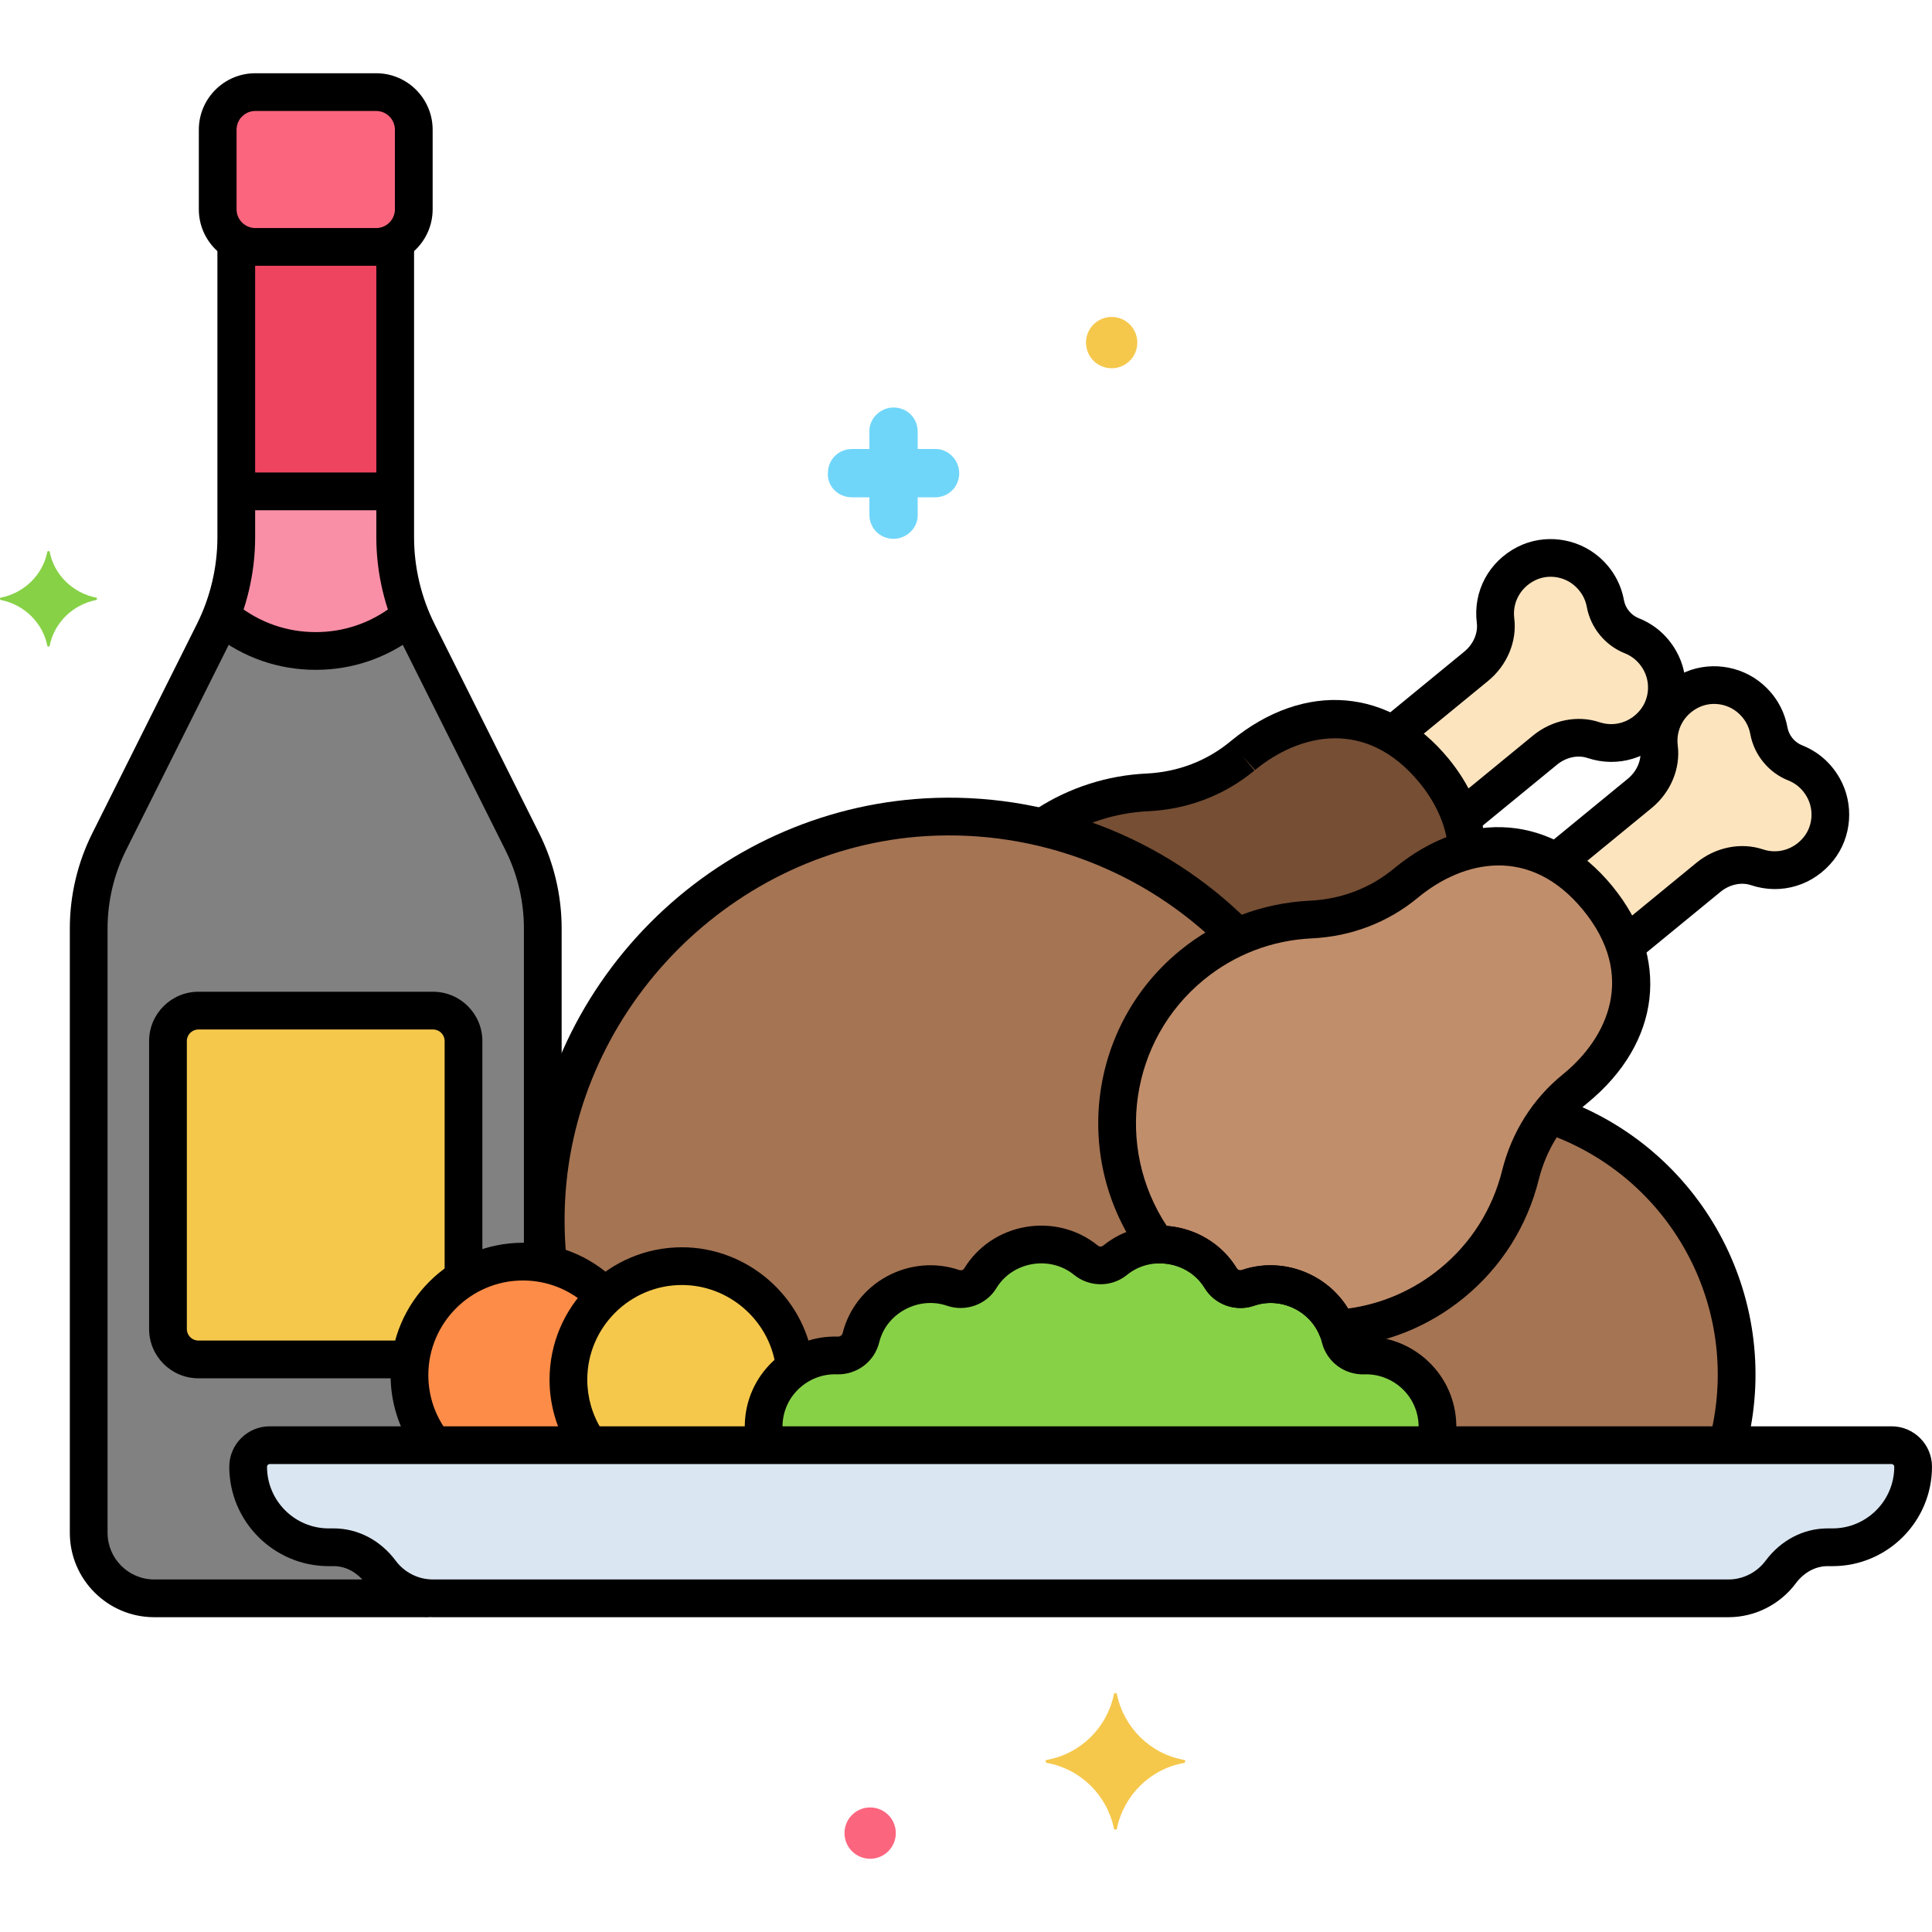 <svg enable-background="new 0 0 256 256" height="512" viewBox="0 0 256 256" width="512" xmlns="http://www.w3.org/2000/svg"><g id="Layer_35"><g><g><path d="m50.429 208.3c-1.484-1.992-3.724-3.278-6.208-3.278h-.664c-5.895 0-10.674-4.779-10.674-10.674 0-1.577 1.278-2.855 2.855-2.855h21.734c-2.009-2.557-3.217-5.773-3.217-9.277 0-8.309 6.736-15.045 15.045-15.045.896 0 1.768.095 2.621.246v-44.409c0-3.977-.926-7.899-2.704-11.456l-13.875-27.75c-1.957-3.915-2.976-8.231-2.976-12.608v-39.19c-.743.442-1.599.713-2.522.713h-16.015c-.923 0-1.779-.271-2.522-.713v39.19c0 4.377-1.019 8.694-2.976 12.608l-13.874 27.748c-1.779 3.557-2.704 7.479-2.704 11.456v80.101c0 4.794 3.886 8.68 8.68 8.68h36.908c-2.823 0-5.338-1.375-6.912-3.487z" fill="#818182"/></g><g><path d="m250.645 191.492h-214.907c-1.577 0-2.855 1.278-2.855 2.855 0 5.895 4.779 10.674 10.674 10.674h.664c2.484 0 4.724 1.286 6.208 3.278 1.575 2.112 4.089 3.487 6.911 3.487h171.703c2.822 0 5.337-1.375 6.911-3.487 1.484-1.992 3.724-3.278 6.208-3.278h.664c5.895 0 10.674-4.779 10.674-10.674 0-1.577-1.278-2.855-2.855-2.855z" fill="#dae6f1"/></g><g><path d="m219.829 99.091c.29 2.303-.768 4.573-2.563 6.045l-11.11 9.111c2.045 1.164 3.919 2.767 5.544 4.748s2.829 4.133 3.571 6.367l11.11-9.111c1.795-1.472 4.228-2.065 6.43-1.33 2.805.937 6.099.161 8.191-2.496 1.807-2.295 2.03-5.545.587-8.085-.89-1.567-2.215-2.657-3.705-3.248-1.82-.722-3.148-2.342-3.499-4.267-.288-1.578-1.097-3.09-2.46-4.27-2.208-1.913-5.438-2.331-8.043-1.008-3.016 1.532-4.422 4.61-4.053 7.544z" fill="#fce4be"/></g><g><path d="m198.164 82.24c.29 2.303-.768 4.573-2.563 6.045l-11.11 9.111c2.045 1.164 3.919 2.767 5.544 4.748s2.829 4.133 3.571 6.367l11.11-9.111c1.795-1.472 4.228-2.065 6.43-1.33 2.805.937 6.099.161 8.191-2.496 1.807-2.295 2.03-5.545.587-8.085-.89-1.567-2.215-2.657-3.705-3.248-1.82-.722-3.148-2.342-3.499-4.267-.288-1.578-1.097-3.09-2.46-4.27-2.208-1.913-5.438-2.331-8.043-1.008-3.016 1.532-4.422 4.61-4.053 7.544z" fill="#fce4be"/></g><g><path d="m163.983 124.168c3.103-1.388 6.394-2.166 9.705-2.324 4.631-.22 9.032-1.869 12.604-4.825.032-.026.064-.053.096-.079 2.682-2.199 5.386-3.565 8.028-4.256-.213-3.713-1.76-7.346-4.38-10.54-6.178-7.533-15.897-9.777-25.313-2.055-.032.026-.064.053-.096.079-3.571 2.957-7.972 4.605-12.604 4.825-4.841.23-9.647 1.758-13.871 4.642 9.979 2.345 18.872 7.474 25.831 14.533z" fill="#754e34"/></g><g><path d="m78.102 191.492c-1.743-2.453-2.783-5.437-2.783-8.676 0-4.357 1.863-8.27 4.823-11.017-2.738-2.849-6.578-4.63-10.841-4.63-8.309 0-15.045 6.736-15.045 15.045 0 3.504 1.208 6.72 3.217 9.277h20.629z" fill="#fc8c48"/></g><g><path d="m110.928 179.609c1.48.05 2.794-.9 3.147-2.338 1.311-5.336 7.101-8.379 12.217-6.617 1.357.468 2.863-.048 3.607-1.276 2.927-4.828 9.649-5.939 13.998-2.389 1.127.92 2.738.92 3.865 0 1.616-1.319 3.559-1.992 5.512-2.072-8.462-11.573-6.541-27.843 4.63-37.004 1.895-1.554 3.943-2.789 6.077-3.744-10.401-10.551-25.126-16.825-41.319-15.881-27.054 1.577-48.914 23.617-50.284 50.683-.148 2.915-.056 5.78.246 8.582 2.919.66 5.513 2.164 7.516 4.248 2.685-2.492 6.27-4.028 10.222-4.028 7.782 0 14.183 5.909 14.964 13.485 1.616-1.102 3.563-1.717 5.602-1.649z" fill="#a57453"/></g><g><path d="m205.354 147.695c-1.831 2.353-3.158 5.074-3.892 8.019-1.355 5.427-4.389 10.474-9.041 14.288-4.5 3.69-9.839 5.676-15.243 6.049.158.393.3.796.404 1.219.354 1.438 1.667 2.389 3.147 2.339 5.089-.171 9.633 3.862 9.742 9.254.018.905-.102 1.788-.333 2.629h38.765l.234-.995c4.316-18.354-6.256-36.884-23.783-42.802z" fill="#a57453"/></g><g><path d="m211.7 118.995c-6.178-7.533-15.896-9.777-25.313-2.055-.032.026-.064.053-.096.079-3.572 2.957-7.973 4.605-12.604 4.825-5.587.266-11.131 2.253-15.782 6.067-11.171 9.161-13.093 25.431-4.63 37.004 3.306-.136 6.644 1.428 8.484 4.46.745 1.227 2.25 1.745 3.607 1.276 4.718-1.63 9.981.843 11.813 5.399 5.404-.374 10.742-2.359 15.242-6.049 4.651-3.814 7.686-8.861 9.041-14.288 1.123-4.498 3.601-8.491 7.2-11.415.032-.026.064-.052.096-.079 9.417-7.721 9.12-17.691 2.942-25.224z" fill="#c18e6b"/></g><g><path d="m101.188 188.855c.067-3.228 1.729-5.958 4.139-7.6-.781-7.576-7.182-13.485-14.964-13.485-8.309 0-15.045 6.736-15.045 15.045 0 3.234 1.03 6.223 2.767 8.676h23.436c-.231-.843-.351-1.728-.333-2.636z" fill="#f5c84c"/></g><g><path d="m190.139 191.492c.231-.842.351-1.724.333-2.629-.108-5.392-4.652-9.425-9.742-9.254-1.48.05-2.793-.901-3.147-2.339-1.312-5.325-7.091-8.388-12.217-6.618-1.357.469-2.862-.049-3.607-1.276-2.927-4.825-9.648-5.939-13.997-2.388-1.127.92-2.738.92-3.865 0-4.349-3.55-11.07-2.439-13.998 2.389-.744 1.228-2.25 1.744-3.607 1.276-5.116-1.762-10.906 1.282-12.217 6.617-.353 1.438-1.667 2.388-3.147 2.338-5.085-.17-9.628 3.856-9.74 9.247-.019.908.101 1.792.333 2.636h88.618z" fill="#87d147"/></g><g><path d="m49.844 32.717h-16.015c-2.741 0-4.984-2.243-4.984-4.984v-10.545c0-2.741 2.243-4.984 4.984-4.984h16.015c2.741 0 4.984 2.243 4.984 4.984v10.545c0 2.741-2.243 4.984-4.984 4.984z" fill="#fc657e"/></g><g><path d="m49.844 32.717h-16.015c-.923 0-1.779-.271-2.522-.713v39.19c0 3.577-.692 7.11-2.009 10.42 3.374 2.889 7.748 4.644 12.538 4.644s9.164-1.755 12.538-4.644c-1.317-3.31-2.009-6.843-2.009-10.42v-39.19c-.742.442-1.598.713-2.521.713z" fill="#f98fa6"/></g><g><path d="m61.416 169.418v-31.477c0-2.225-1.804-4.029-4.029-4.029h-31.101c-2.225 0-4.029 1.804-4.029 4.029v38.161c0 2.225 1.804 4.029 4.029 4.029h28.131c.629-4.532 3.27-8.41 6.999-10.713z" fill="#f5c84c"/></g><g><path d="m33.829 32.717c-.923 0-1.779-.271-2.522-.713v33.104h21.059v-33.104c-.743.442-1.599.713-2.522.713z" fill="#ef4460"/></g><g><path d="m12.775 79.196c-3.1-.6-5.6-3-6.2-6.1 0-.1-.3-.1-.3 0-.6 3.1-3.1 5.5-6.2 6.1-.1 0-.1.2 0 .3 3.1.6 5.6 3 6.2 6.1 0 .1.3.1.3 0 .6-3.1 3.1-5.5 6.2-6.1.1-.1.1-.3 0-.3z" fill="#87d147"/></g><g><path d="m112.9 65.896h2.3v2.3c0 1.8 1.4 3.2 3.2 3.2 1.7 0 3.2-1.4 3.2-3.1v-.1-2.3h2.3c1.8 0 3.2-1.4 3.2-3.2 0-1.7-1.4-3.2-3.1-3.2h-.1-2.3v-2.3c0-1.8-1.4-3.2-3.2-3.2-1.7 0-3.2 1.4-3.2 3.1v.1 2.3h-2.3c-1.8 0-3.2 1.4-3.2 3.2-.1 1.7 1.3 3.2 3.2 3.2-.1 0-.1 0 0 0z" fill="#70d6f9"/></g><g><circle cx="115.3" cy="242.896" fill="#fc657e" r="3.4"/></g><g><circle cx="147.3" cy="45.396" fill="#f5c84c" r="3.4"/></g><g><path d="m138.7 233.196c4.5-.8 8-4.3 8.9-8.7 0-.2.4-.2.4 0 .9 4.4 4.4 7.9 8.9 8.7.2 0 .2.3 0 .4-4.5.8-8 4.3-8.9 8.7 0 .2-.4.2-.4 0-.9-4.4-4.4-7.9-8.9-8.7-.2-.1-.2-.4 0-.4z" fill="#f5c84c"/></g><g><path d="m56.417 214.287h-35.985c-6.164 0-11.18-5.015-11.18-11.18v-80.101c0-4.342 1.026-8.69 2.968-12.574l13.875-27.749c1.774-3.548 2.712-7.521 2.712-11.49v-38.476c0-1.381 1.119-2.5 2.5-2.5s2.5 1.119 2.5 2.5v38.476c0 4.741-1.12 9.487-3.239 13.726l-13.875 27.749c-1.597 3.193-2.44 6.768-2.44 10.338v80.101c0 3.408 2.772 6.18 6.18 6.18h35.985c1.381 0 2.5 1.119 2.5 2.5s-1.12 2.5-2.501 2.5z"/></g><g><path d="m71.921 169.479c-1.381 0-2.5-1.119-2.5-2.5v-43.973c0-3.57-.844-7.145-2.44-10.338l-13.875-27.748c-2.12-4.238-3.24-8.985-3.24-13.727v-38.476c0-1.381 1.119-2.5 2.5-2.5s2.5 1.119 2.5 2.5v38.476c0 3.969.938 7.942 2.713 11.49l13.874 27.748c1.941 3.884 2.968 8.232 2.968 12.574v43.973c0 1.381-1.119 2.501-2.5 2.501z"/></g><g><path d="m229.042 214.287h-171.702c-3.486 0-6.819-1.68-8.916-4.493-1.076-1.444-2.608-2.272-4.203-2.272h-.664c-7.265 0-13.175-5.91-13.175-13.174 0-2.953 2.402-5.355 5.355-5.355h214.907c2.953 0 5.355 2.402 5.355 5.355 0 7.264-5.91 13.174-13.175 13.174h-.663c-1.596 0-3.128.828-4.204 2.272-2.096 2.813-5.429 4.493-8.915 4.493zm-193.305-20.295c-.196 0-.355.16-.355.355 0 4.507 3.667 8.174 8.175 8.174h.664c3.189 0 6.184 1.562 8.213 4.284 1.157 1.554 2.991 2.481 4.906 2.481h171.702c1.915 0 3.749-.927 4.906-2.481 2.029-2.723 5.023-4.284 8.214-4.284h.663c4.508 0 8.175-3.667 8.175-8.174 0-.196-.159-.355-.355-.355z"/></g><g><path d="m215.648 127.552c-.723 0-1.439-.312-1.935-.915-.875-1.068-.72-2.643.349-3.519l10.733-8.802c2.517-2.065 5.893-2.742 8.807-1.768 1.979.661 4.114.006 5.436-1.671 1.177-1.496 1.328-3.626.376-5.302-.568-1.002-1.417-1.749-2.453-2.16-2.604-1.032-4.535-3.386-5.037-6.143-.199-1.095-.766-2.074-1.637-2.828-1.456-1.261-3.575-1.532-5.274-.668-1.902.966-2.964 2.93-2.703 5.002.384 3.049-.94 6.226-3.458 8.29l-10.647 8.731c-1.065.875-2.641.72-3.519-.348-.875-1.068-.72-2.643.349-3.519l10.647-8.731c1.199-.984 1.838-2.44 1.667-3.799-.527-4.192 1.592-8.151 5.4-10.085 3.488-1.773 7.836-1.231 10.812 1.347 1.74 1.508 2.876 3.482 3.282 5.71.196 1.074.947 1.99 1.961 2.392 2.107.835 3.821 2.336 4.958 4.339 1.945 3.422 1.626 7.789-.796 10.865-2.643 3.355-6.937 4.658-10.947 3.321-1.296-.437-2.852-.093-4.053.891l-10.733 8.802c-.465.383-1.026.568-1.585.568z"/></g><g><path d="m194.071 110.63c-.723 0-1.439-.312-1.935-.915-.875-1.068-.72-2.643.349-3.519l10.646-8.73c2.516-2.065 5.892-2.742 8.807-1.768 1.979.661 4.114.006 5.436-1.671 1.177-1.496 1.328-3.626.376-5.302-.569-1.002-1.417-1.749-2.453-2.16-2.604-1.032-4.535-3.386-5.037-6.143-.199-1.095-.766-2.074-1.637-2.828-1.455-1.261-3.575-1.531-5.274-.668-1.902.966-2.964 2.93-2.703 5.002.384 3.049-.94 6.226-3.458 8.29l-10.717 8.789c-1.065.875-2.642.72-3.518-.348s-.721-2.643.348-3.519l10.717-8.789c1.199-.984 1.838-2.44 1.667-3.799-.527-4.192 1.592-8.151 5.4-10.085 3.489-1.773 7.836-1.23 10.812 1.347 1.74 1.508 2.876 3.482 3.282 5.71.196 1.074.947 1.99 1.961 2.392 2.106.835 3.821 2.335 4.958 4.338 1.945 3.423 1.626 7.79-.796 10.865-2.642 3.355-6.938 4.658-10.947 3.321-1.297-.436-2.852-.093-4.053.891l-10.646 8.73c-.466.383-1.026.569-1.585.569z"/></g><g><path d="m194.331 114.26c-1.251 0-2.331-.937-2.48-2.209-.334-2.861-1.631-5.738-3.749-8.321-7.078-8.632-15.898-6.54-21.795-1.707l-1.681-1.854 1.594 1.926c-3.964 3.282-8.832 5.147-14.079 5.396-4.288.204-8.454 1.538-12.049 3.857-1.158.749-2.706.416-3.456-.745-.749-1.16-.415-2.708.745-3.456 4.334-2.796 9.355-4.405 14.522-4.65 4.157-.197 8.005-1.668 11.129-4.254.003-.002.102-.084.104-.086 9.755-8 21.074-7.057 28.832 2.403 2.726 3.325 4.402 7.098 4.849 10.911.16 1.372-.821 2.613-2.193 2.773-.099.01-.196.016-.293.016z"/></g><g><path d="m56.958 193.295c-.789 0-1.566-.373-2.053-1.069-2.061-2.955-3.15-6.417-3.15-10.011 0-9.674 7.871-17.545 17.546-17.545 4.467 0 8.726 1.688 11.992 4.753 1.007.945 1.057 2.527.112 3.534-.945 1.006-2.526 1.058-3.534.112-2.336-2.192-5.379-3.399-8.57-3.399-6.918 0-12.546 5.627-12.546 12.545 0 2.566.778 5.039 2.252 7.15.79 1.132.512 2.691-.62 3.481-.436.303-.935.449-1.429.449z"/></g><g><path d="m72.583 169.669c-1.268 0-2.354-.96-2.484-2.249-.287-2.843-.359-5.729-.216-8.578.694-13.707 6.459-26.682 16.232-36.534 9.775-9.854 22.703-15.72 36.403-16.518 15.977-.927 31.645 5.021 42.956 16.333.977.976.977 2.559 0 3.535-.977.977-2.559.977-3.535 0-10.303-10.303-24.563-15.719-39.13-14.876-25.582 1.491-46.637 22.713-47.933 48.313-.132 2.598-.065 5.23.196 7.823.139 1.374-.862 2.6-2.236 2.738-.084.01-.169.013-.253.013z"/></g><g><path d="m229.14 192.998c-.189 0-.382-.021-.574-.067-1.344-.316-2.178-1.662-1.861-3.006 3.962-16.854-5.36-33.922-21.685-39.701-1.302-.46-1.983-1.889-1.522-3.191s1.893-1.982 3.19-1.522c18.733 6.632 29.431 26.218 24.884 45.559-.271 1.151-1.299 1.928-2.432 1.928z"/></g><g><path d="m177.178 178.551c-1.015 0-1.937-.616-2.318-1.568-1.355-3.371-5.245-5.155-8.677-3.968-2.463.851-5.221-.134-6.561-2.342-1.284-2.118-3.679-3.376-6.244-3.26-.826.041-1.628-.349-2.12-1.022-9.296-12.71-7.071-30.462 5.063-40.413 4.922-4.036 10.887-6.329 17.248-6.631 4.158-.197 8.006-1.668 11.128-4.254l.107-.088c9.757-7.999 21.073-7.054 28.829 2.405 7.759 9.46 6.468 20.743-3.289 28.744l-.099.081c-3.153 2.561-5.35 6.046-6.357 10.085-1.542 6.179-4.959 11.579-9.882 15.616-4.755 3.9-10.514 6.186-16.654 6.61-.059.003-.117.005-.174.005zm-8.846-10.894c4.123 0 8.11 2.165 10.298 5.734 4.488-.608 8.68-2.431 12.206-5.322 4.085-3.35 6.92-7.832 8.2-12.96 1.272-5.097 4.057-9.506 8.05-12.75l.09-.074c5.893-4.833 9.67-13.074 2.592-21.705-7.081-8.634-15.902-6.541-21.796-1.708-.006.005-.08.067-.086.072-3.964 3.281-8.832 5.147-14.08 5.396-5.28.251-10.23 2.154-14.315 5.503-9.769 8.012-11.803 22.114-4.891 32.597 3.836.288 7.313 2.367 9.297 5.638.129.212.398.298.653.21 1.241-.428 2.518-.631 3.782-.631z"/></g><g><path d="m77.622 193.296c-.831 0-1.644-.414-2.118-1.17-1.757-2.794-2.686-6.014-2.686-9.31 0-9.675 7.871-17.545 17.545-17.545 8.605 0 16.063 6.408 17.347 14.906.206 1.365-.733 2.639-2.099 2.846-1.362.206-2.64-.733-2.845-2.099-.918-6.073-6.25-10.653-12.403-10.653-6.917 0-12.545 5.628-12.545 12.545 0 2.353.663 4.652 1.918 6.648.735 1.169.383 2.712-.785 3.447-.414.261-.874.385-1.329.385z"/></g><g><path d="m190.304 193.301c-.16 0-.323-.016-.486-.048-1.354-.267-2.236-1.582-1.97-2.936.093-.467.134-.939.125-1.403-.038-1.87-.805-3.605-2.158-4.889-1.353-1.28-3.162-1.975-5.001-1.918-2.656.106-5.021-1.652-5.658-4.239-.451-1.833-1.692-3.418-3.405-4.35-1.732-.942-3.763-1.125-5.567-.503-2.464.851-5.221-.134-6.561-2.342-1.013-1.668-2.733-2.821-4.724-3.164-2.006-.347-4.031.17-5.555 1.415-2.035 1.662-4.99 1.662-7.027 0-1.525-1.245-3.55-1.763-5.558-1.415-1.989.342-3.71 1.496-4.722 3.164-1.336 2.206-4.095 3.191-6.558 2.344-1.813-.625-3.847-.438-5.582.509-1.733.944-2.938 2.486-3.395 4.341-.634 2.587-2.991 4.33-5.658 4.24-1.838-.065-3.648.638-4.998 1.917-1.354 1.282-2.12 3.016-2.159 4.883-.007.321.011.647.053.971.176 1.37-.791 2.622-2.16 2.798-1.373.178-2.623-.791-2.799-2.161-.073-.57-.104-1.147-.092-1.715.066-3.213 1.388-6.199 3.719-8.407 2.314-2.192 5.422-3.392 8.604-3.284.237.01.558-.122.635-.435.784-3.19 2.919-5.938 5.856-7.54 2.97-1.618 6.469-1.926 9.604-.846.253.088.525.004.654-.208 1.762-2.906 4.732-4.911 8.148-5.499 3.436-.592 6.921.309 9.568 2.469.207.169.496.169.703 0 2.646-2.16 6.137-3.062 9.564-2.469 3.417.588 6.388 2.592 8.15 5.498.129.212.398.298.653.209 3.13-1.081 6.626-.776 9.59.837 2.943 1.602 5.084 4.352 5.871 7.545.077.314.375.43.635.438 3.146-.114 6.292 1.091 8.607 3.286 2.333 2.21 3.653 5.2 3.718 8.416.018.821-.056 1.653-.217 2.472-.232 1.194-1.277 2.019-2.447 2.019z"/></g><g><path d="m49.844 35.217h-16.015c-4.126 0-7.483-3.357-7.483-7.484v-10.545c0-4.126 3.357-7.483 7.483-7.483h16.015c4.127 0 7.484 3.357 7.484 7.483v10.545c0 4.126-3.357 7.484-7.484 7.484zm-16.015-20.512c-1.369 0-2.483 1.114-2.483 2.483v10.545c0 1.37 1.114 2.484 2.483 2.484h16.015c1.37 0 2.484-1.114 2.484-2.484v-10.545c0-1.369-1.114-2.483-2.484-2.483z"/></g><g><path d="m41.837 88.757c-4.963 0-9.646-1.636-13.54-4.73-1.081-.859-1.262-2.432-.402-3.513.859-1.081 2.434-1.261 3.512-.402 3.002 2.385 6.608 3.645 10.431 3.645 3.733 0 7.272-1.208 10.237-3.494 1.092-.843 2.663-.64 3.506.453.844 1.094.641 2.664-.453 3.507-3.848 2.966-8.443 4.534-13.291 4.534z"/></g><g><path d="m53.655 182.631h-27.369c-3.601 0-6.529-2.929-6.529-6.529v-38.161c0-3.6 2.929-6.529 6.529-6.529h31.102c3.6 0 6.528 2.929 6.528 6.529v30.997c0 1.381-1.119 2.5-2.5 2.5s-2.5-1.119-2.5-2.5v-30.997c0-.843-.686-1.529-1.528-1.529h-31.102c-.843 0-1.529.686-1.529 1.529v38.161c0 .843.687 1.529 1.529 1.529h27.369c1.381 0 2.5 1.119 2.5 2.5s-1.119 2.5-2.5 2.5z"/></g><g><path d="m51.531 67.608h-19.562c-1.381 0-2.5-1.119-2.5-2.5s1.119-2.5 2.5-2.5h19.563c1.381 0 2.5 1.119 2.5 2.5s-1.12 2.5-2.501 2.5z"/></g></g></g></svg>